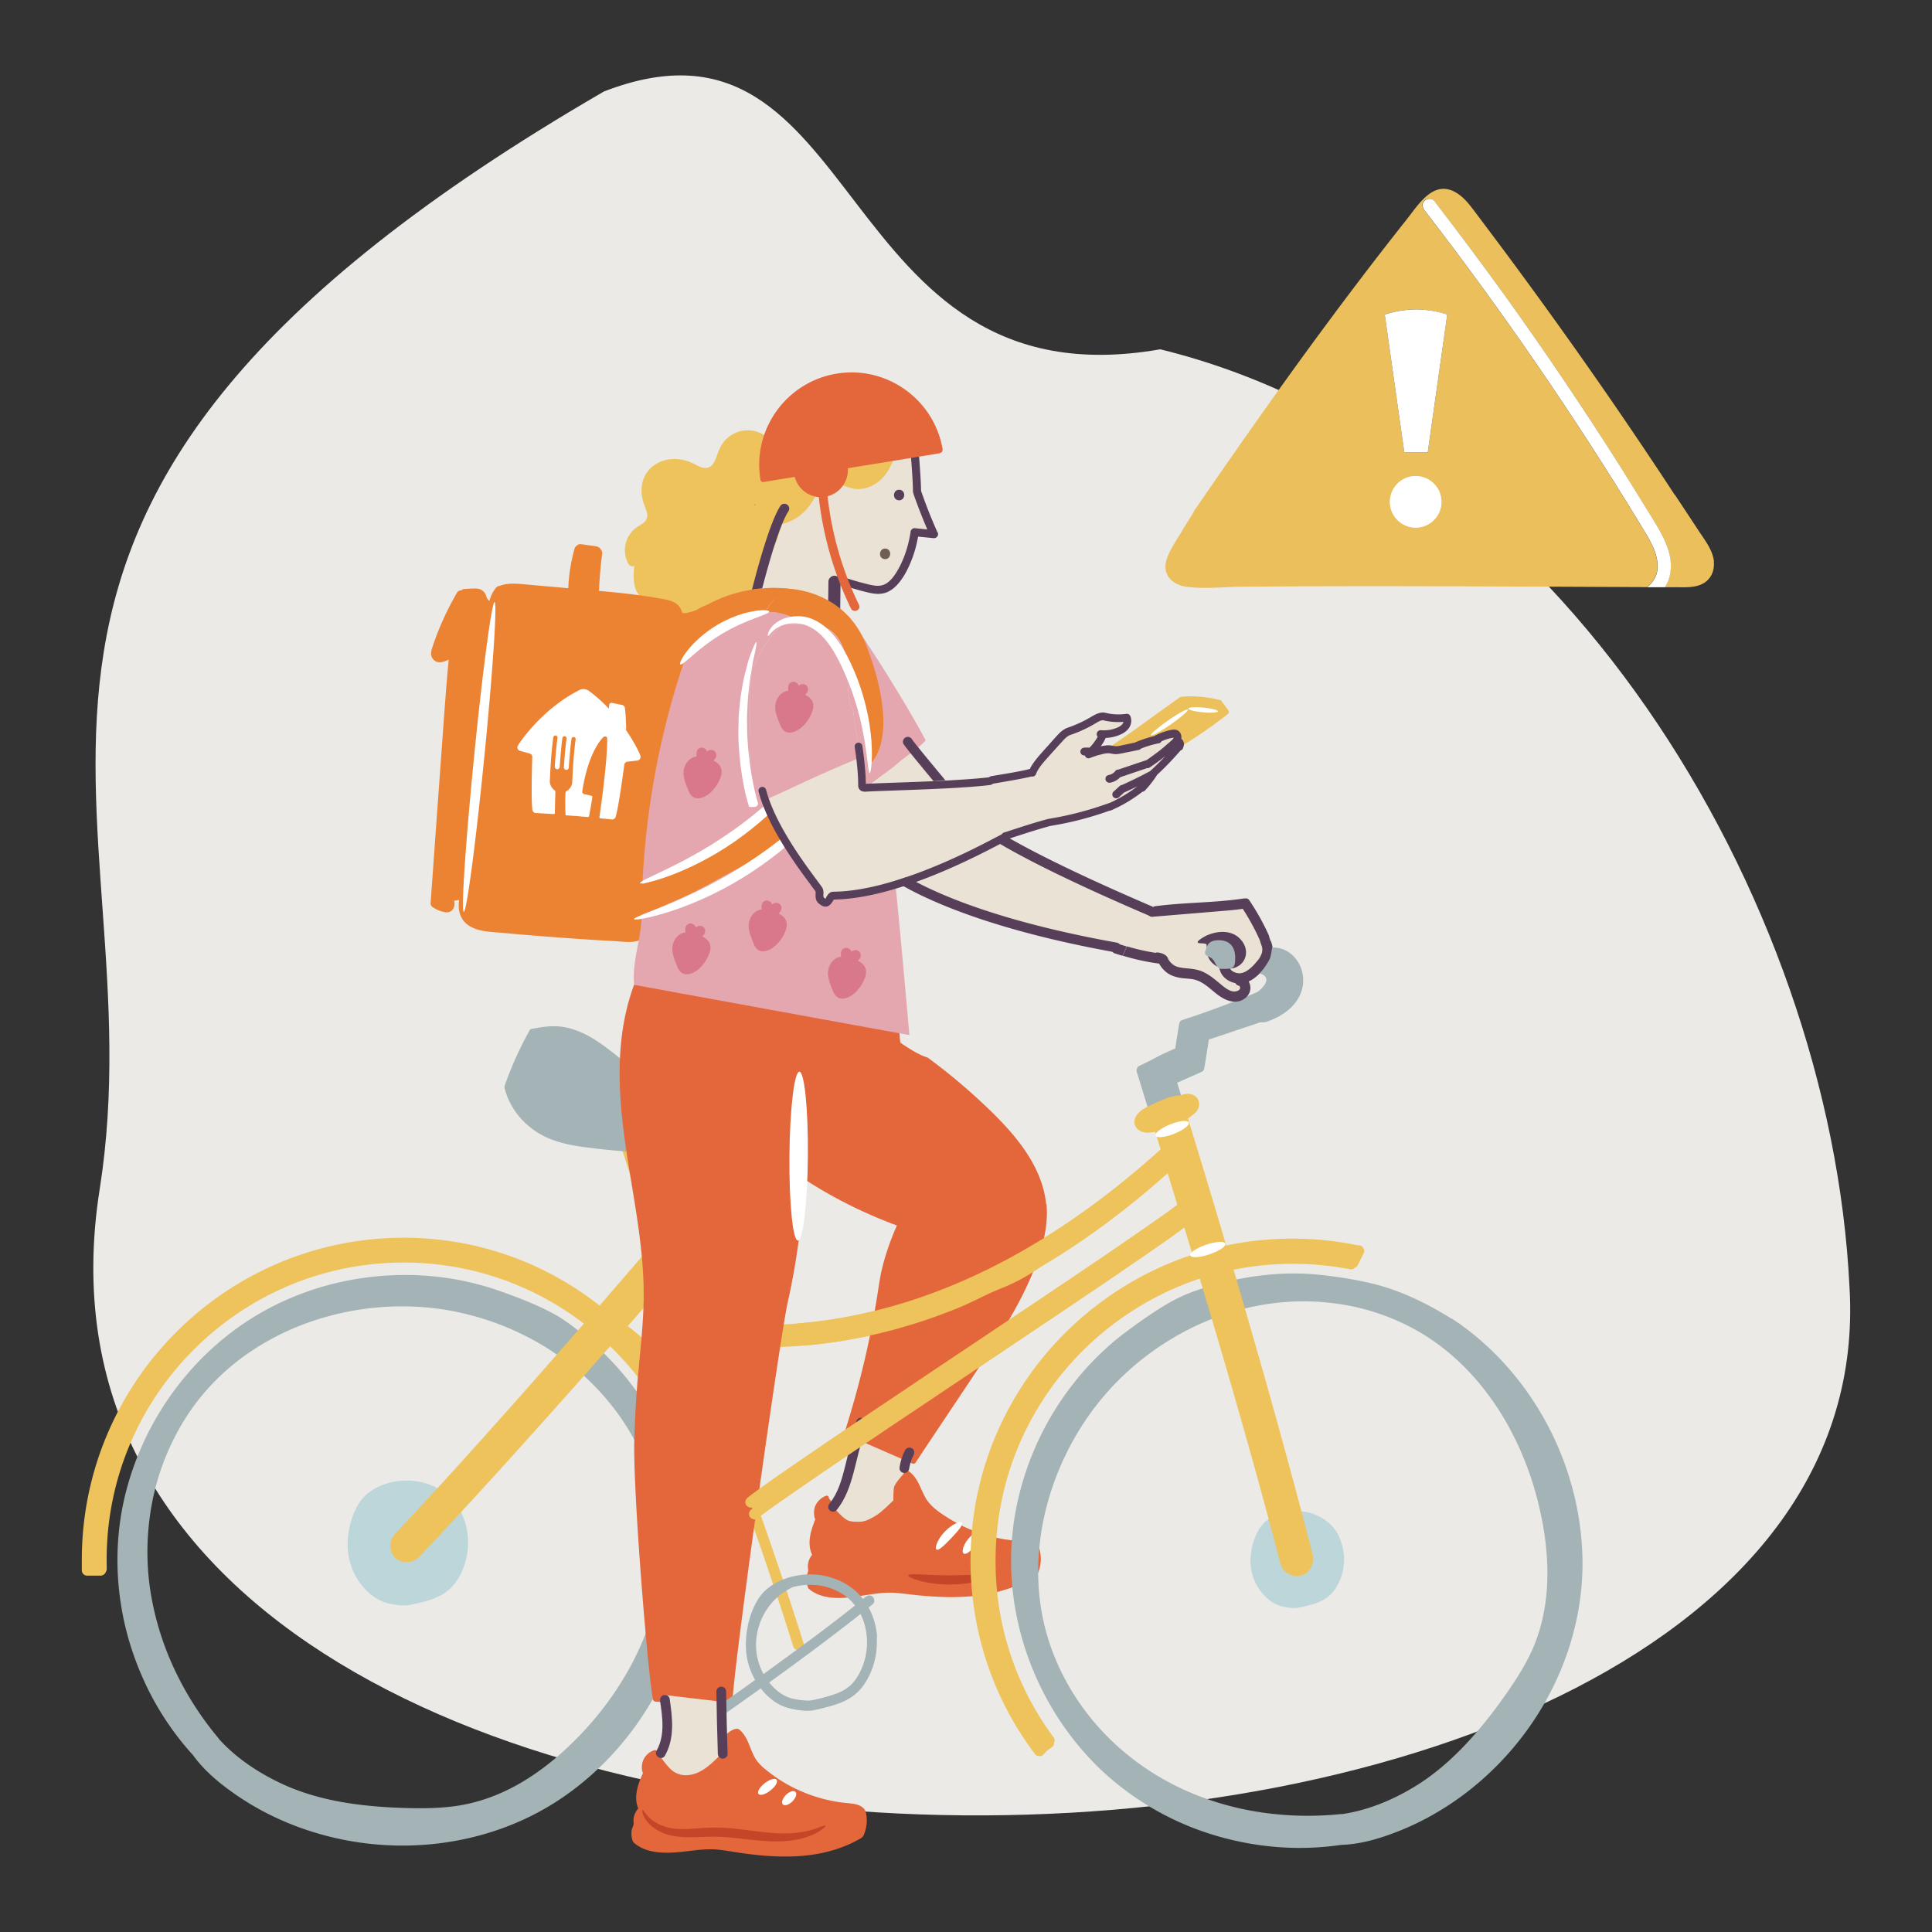 <svg xmlns="http://www.w3.org/2000/svg" viewBox="0 0 200 200"><rect x="0" y="0" width="200" height="200" fill="#333333" stroke="none"/><defs><style>.cls-1{fill:none}.cls-2{fill:#e5a7af}.cls-3{fill:#e9e2d5}.cls-4{fill:#573f59}.cls-5{fill:#eec35c}.cls-6{fill:#ebc05c}.cls-7{fill:#c64528}.cls-8{fill:#fff}.cls-10{fill:#a4b3b5}.cls-11{fill:#d9788a}.cls-12{fill:#bdd6da}.cls-13{fill:#e3673b}.cls-17{fill:#ec8333}</style></defs><path d="M62.52 9.47c-74.83 43.39-45.83 73.32-52.2 113.63-13.54 85.66 185.52 83.73 181.14 10.15-1.96-40.54-30.23-87.01-71.35-97.09C85.86 42.15 89.75-1.07 62.52 9.47z" style="fill:#eceae7" id="BG_Strong"/><g id="Illustrations"><path class="cls-6" d="M177.43 58.15c-.12-1.2-.93-2.21-1.57-3.18-.8-1.22-1.61-2.44-2.42-3.67-.03-.04-.05-.07-.09-.1-5.69-8.69-11.66-17.2-17.86-25.53-.85-1.14-1.7-2.27-2.55-3.4-.65-.86-1.29-1.8-2.24-2.35-2.32-1.34-3.86 1.26-5.09 2.81-3.61 4.55-7.11 9.19-10.53 13.88-3.9 5.36-7.7 10.79-11.45 16.25-.05.07-.07.13-.08.19-.41.64-.81 1.28-1.2 1.93-.53.89-1.16 1.8-1.53 2.77-.6 1.61.41 2.77 2 2.99 1.8.25 3.73.03 5.54 0 2.03-.02 4.06-.03 6.09-.04 8.52-.04 17.04 0 25.56.03 3.49.02 6.98.03 10.48.05.57-.42 1-1.16 1.07-1.78.19-1.7-.91-3.31-1.75-4.69a353.184 353.184 0 0 0-22.36-32.55c-.23-.3-.3-.7 0-.99.24-.24.75-.3.99 0 2.46 3.19 4.88 6.41 7.23 9.68a348.64 348.64 0 0 1 14.88 22.41c.89 1.46 1.95 2.97 2.29 4.67.23 1.15.1 2.3-.5 3.26h1.24c.7 0 1.69.06 2.46-.26.99-.4 1.48-1.35 1.37-2.4zm-30.88-3.53c-1.47 0-2.67-1.2-2.67-2.67s1.2-2.67 2.67-2.67 2.67 1.2 2.67 2.67-1.2 2.67-2.67 2.67zm3.27-22.06-2.02 14.27h-2.43l-2.02-14.27c.83-.3 2.11-.53 3.23-.53s2.4.24 3.23.53z"/><path class="cls-8" d="m143.35 32.56 2.02 14.27h2.43l2.02-14.27c-.83-.3-2.11-.53-3.23-.53s-2.4.24-3.23.53zM146.55 49.28c-1.47 0-2.67 1.2-2.67 2.67s1.2 2.67 2.67 2.67 2.67-1.2 2.67-2.67-1.2-2.67-2.67-2.67zM172.86 57.54c-.35-1.7-1.4-3.21-2.29-4.67-.92-1.51-1.85-3-2.79-4.5-3.85-6.09-7.88-12.06-12.09-17.91-2.36-3.27-4.77-6.49-7.23-9.68-.23-.3-.74-.24-.99 0-.3.29-.23.69 0 .99 8.05 10.42 15.52 21.3 22.36 32.55.84 1.38 1.94 2.99 1.75 4.69-.07.61-.49 1.35-1.07 1.78h1.85c.61-.96.74-2.11.5-3.26z"/><path d="M107.14 160.39c.23.76.19 1.57-.12 2.3-.05.11.05.25.16.28.13.04.23-.05.28-.16.34-.8.37-1.71.12-2.54-.09-.28-.52-.16-.44.12z" style="fill:#e2673b"/><path class="cls-13" d="M107.46 160.11c-.3-.38-.78-.5-1.25-.55-.54-.06-1.09-.06-1.63-.13-1.12-.14-2.23-.4-3.3-.78-1.07-.37-2.1-.87-3.06-1.47s-1.93-1.23-2.46-2.22c-.5-.92-.76-1.99-1.65-2.63-.06-.04-.12-.05-.17-.03-.2-.02-.48.13-.63.23-.28.18-.52.42-.7.7-.37.57-.46 1.27-.38 1.93-.89.96-1.9 2.04-3.29 2.14a2.25 2.25 0 0 1-1.78-.63c-.5-.48-.93-1.04-1.36-1.58V155c-.03-.11-.16-.2-.28-.16-.5.18-.91.56-1.12 1.05-.1.25-.15.53-.13.81.01.17.03.41.13.57-.46 1.17-.89 2.49-.33 3.68a1.932 1.932 0 0 0-.44 1.15c0 .16.03.32.03.48 0 .15-.07.28-.11.42-.04.15-.06.31-.07.47-.01.33.07.64.2.94.03.07.08.1.13.11.01.02.03.04.05.06 1.09.84 2.56.91 3.88.8 1.64-.14 3.23-.6 4.89-.49.83.06 1.65.18 2.47.26s1.71.14 2.57.17c1.62.05 3.25-.04 4.85-.36 1.67-.34 3.3-.94 4.73-1.87.17-.11.11-.33-.02-.41.09-.21.22-.53.25-.63.03-.15.01-1.07-.07-1.56.11-.07.17-.23.07-.36z"/><path class="cls-7" d="M100.53 163.42c0-.13 0-.27.03-.4-.65.03-1.42.06-2.24.06-2.34 0-4.24-.26-4.31 0-.07.24 1.83.95 4.31.95.85 0 1.62-.08 2.28-.2-.02-.14-.05-.27-.06-.41z"/><path class="cls-8" d="M96.95 160.41c.23.14.83-.46 1.53-1.19.69-.73 1.25-1.37 1.11-1.59-.14-.22-1.02.12-1.8.94s-1.06 1.72-.84 1.85zM99.76 160.82c.22.15.71-.2 1.11-.77.4-.57.54-1.16.32-1.31s-.71.2-1.11.77c-.4.57-.54 1.16-.32 1.31z"/><path class="cls-3" d="m79.96 56.38 1.07-2.41s.67-.11 1.35-.83c.68-.73 1.62-2.08 1.79-2.06.17.02 1.64-1.21 1.64-1.21s1.77.53 2.58.48 1.04.1 1.77-.37 1.57-1.27 1.67-1.5c.11-.23.3-.99.3-.99l2.57-.17.21 4.12 1.68 3.75-1.93-.08s-.49 2.26-.86 3.05-1.07 2.28-1.84 2.59c-.77.31-.81.47-1.57.3s-4.21-1.08-3.28-.84c.01 0-.31 1.2-.42 1.37s-1.12 4.9-1.12 4.9l-3.26-.43c-3.59-.53-4.02-1.24-4.02-1.24l1.65-8.42z"/><path class="cls-4" d="M94.43 44.8h.01-.01z"/><path class="cls-5" d="M94.44 44.8c-1.37-.16-2.3 1.02-2.82 2.12-.11.23-.21.47-.32.7l-2.62.42s-2.98.56-3.39.68c-.41.12-3.06.37-3.06.37l-3.24.53c-.35-1.26-.09-3.15.01-3.8.08-.03.15-.08.2-.15.14-.19.12-.52-.1-.65-.78-.46-1.71-.62-2.59-.35-.79.24-1.48.78-1.88 1.51-.18.33-.31.69-.44 1.05-.12.32-.24.65-.47.9-.64.7-1.46.07-2.12-.23-1.56-.72-3.59-.46-4.63 1-.51.72-.65 1.64-.51 2.5.07.46.23.89.4 1.31.13.32.21.64.08.98-.16.42-.56.59-.92.82-.38.24-.71.58-.94.98-.51.88-.53 1.96-.04 2.86.12.22.38.34.62.23.02 0-.02.01 0 0-.54 4.81 2.59 2.93 2.67 4.11.58 8.21 9.67-1.41 9.67-1.41L80.39 56l.55-1.74c.84-.21 1.64-.64 2.27-1.24.45-.43.79-.93 1.1-1.46.27-.46.54-.97 1-1.26 1.17-.75 2.34.36 3.55.33 1.4-.03 2.58-.95 3.22-2.15.33-.61.53-1.3.95-1.86.16-.21.37-.42.57-.55.25-.15.45-.2.71-.17.7.08.81-1 .11-1.09z"/><path class="cls-4" d="M93.02 51.79c.7.07.81-1.02.11-1.09s-.81 1.02-.11 1.09z"/><path d="M91.57 57.88c.7.07.81-1.02.11-1.09s-.81 1.02-.11 1.09z" style="fill:#705e55"/><path class="cls-4" d="M81.47 52.23a.503.503 0 0 0-.27-.08c-.04 0-.07 0-.11.01a.5.5 0 0 0-.31.22c-1.65 2.56-3.8 12.23-3.82 12.32-.03.13 0 .26.07.38.07.11.18.19.32.22.25.05.54-.12.59-.38.02-.1 2.12-9.58 3.68-12 .07-.11.1-.25.07-.38a.5.5 0 0 0-.22-.31zM97.02 55.08l-.02-.05V55c-.61-1.36-1.16-2.77-1.65-4.18v-.04c-.03-1.12-.11-2.22-.2-3.43 0-.09-.06-.18-.15-.25a.421.421 0 0 0-.33-.09c-.24.05-.37.24-.35.5l.02.28c.04.47.07.94.1 1.41.04.58.06 1.09.07 1.62 0 .03 0 .07.01.11 0 .06.02.1.03.14v.02c.4 1.15.86 2.34 1.36 3.52l.08.2-1.25-.13c-.11-.02-.2 0-.27.06-.12.07-.2.19-.21.31v.04c-.25 1.57-.73 2.95-1.43 4.1-.25.41-.65.99-1.19 1.27-.6.32-1.26.15-1.89 0l-.07-.02c-.89-.22-1.8-.49-2.69-.8a.545.545 0 0 0-.31 0l-.04.02-.08-.03s-.08-.03-.11-.03h-.06c-.32 0-.6.25-.63.56l-.09 7.45c-.02.18.03.34.14.47.1.13.25.21.42.23h.07c.32 0 .59-.24.62-.56l.09-7.23.16.05c.4.12 1.73.53 2.1.62l.13.03c.81.21 1.58.4 2.36.11.55-.21 1.08-.66 1.55-1.33.42-.59.78-1.29 1.1-2.14.26-.67.46-1.39.61-2.2l.02-.11 1.61.16c.12.01.23-.03.32-.11a.42.42 0 0 0 .14-.27c0-.1-.02-.19-.07-.27z"/><path class="cls-13" d="M97.59 46.56c-.86-5.2-5.79-8.74-10.99-7.88-5.2.86-8.74 5.79-7.88 10.99.01.07.05.13.1.17.02.01.03.03.06.04.02.01.05.02.07.02H79.02c1.08-.18 2.17-.36 3.25-.53.3 1.14 1.28 1.96 2.42 2.08h.07a35.21 35.21 0 0 0 2.21 8.99c.34.86.71 1.71 1.12 2.55.26.53 1.09.15.83-.38-1.4-2.88-2.39-5.93-2.94-9.08-.13-.72-.23-1.44-.31-2.16 1.3-.33 2.19-1.56 2.09-2.9 3.16-.51 6.31-1.02 9.47-1.54.05 0 .09-.03.12-.05.14-.03.24-.17.21-.31z"/><path class="cls-12" d="M138.69 159.2c-.73-1.67-2.38-2.64-4.16-2.77-.3-.02-.56.27-.56.56 0 .32.26.54.56.56.15.01.29.03.44.06.14.87.36 2.44.4 2.65.07.3.42 1.23.33 1.57s-.79.98-1.39 1.02-1.11-.35-1.42-.91c-.24-.44-.73-2.75-.94-3.73.06-.04.12-.08.19-.12.25-.15.37-.51.2-.77a.567.567 0 0 0-.77-.2c-.31.18-.62.39-.85.67-.24.27-.43.57-.59.89-.37.76-.59 1.58-.66 2.42-.14 1.54.42 3.1 1.53 4.19.58.57 1.28.96 2.09 1.08.39.06.8.13 1.19.08s.77-.15 1.15-.25c.72-.18 1.44-.43 2.03-.89s1.01-1.15 1.3-1.86c.54-1.35.49-2.91-.09-4.24zM47.62 156.38c-.34-.63-1.31-.07-.97.57.02.04.04.09.07.13-.91.89-2.99 2.93-3.31 3.27-.41.44-1.32.97-1.7.77s-1.04-1.18-.56-1.8c.48-.63 3.05-3.28 3.12-3.36.04-.05.32-.5.55-.87.05.03.11.06.16.09.62.37 1.18-.6.57-.97-1.45-.88-3.21-1.13-4.87-.8-.8.16-1.59.48-2.26.93s-1.18 1.05-1.55 1.79c-.49.98-.77 2.05-.86 3.14-.14 1.61.29 3.29 1.26 4.6.65.87 1.44 1.58 2.46 1.97.48.18.99.25 1.49.32.54.07 1.04.03 1.58-.09.96-.22 1.93-.44 2.81-.91.88-.46 1.58-1.24 2.05-2.15 1.05-2.06 1.08-4.6-.03-6.64z"/><path class="cls-10" d="M132.37 105.19c.27-.13.34-.52.2-.77-.16-.28-.49-.33-.77-.2h-.01l-.76-.69s.06-.03.09-.04c.27-.13.34-.52.2-.77-.16-.28-.49-.33-.77-.2-1.77.82-6.02 2.4-7.89 2.98-.04.01-.08.03-.12.05-.22.03-.43.18-.47.4-.14.86-.28 1.73-.41 2.6-.03 0-.07.02-.1.03-1.99.86-1.6.81-3.56 1.73-.02 0-.05.02-.07.03a.43.43 0 0 0-.2.2s0 .01-.01.02c0 .01-.01.02-.01.03-.05.12-.07.25-.03.38.39 1.25.77 2.5 1.16 3.74.09.29.39.47.69.39s.48-.4.39-.69v-.03l1.34-.45c.1.26.39.45.68.36.29-.09.48-.39.39-.69-.15-.5-.31-1.01-.47-1.51.84-.38 1.69-.76 2.54-1.13.08-.03.14-.09.18-.16.04-.05.06-.11.08-.17.17-1.02.33-2.04.49-3.06.06 0 .11 0 .18-.02M71.57 161.61v-.66c0-.06-.01-.12-.03-.17-.09-2.78-.46-5.56-1.35-8.21-.43-1.26-.96-2.49-1.53-3.7-.72-1.52-1.49-3-2.45-4.39a30.49 30.49 0 0 0-4.09-4.77c-.52-.5-1.61 1.56-1.83 1.78-.21.21-.23.59 0 .79 2.13 1.91 3.94 4.15 5.32 6.66 1.38 2.51 2.23 4.99 2.67 7.68.44 2.69.37 5.32-.13 7.92-.5 2.6-1.41 5.14-2.64 7.5-1.25 2.4-2.81 4.64-4.62 6.66-1.81 2.02-3.86 3.88-6.15 5.35-2.36 1.52-4.99 2.58-7.78 2.94-1.57.2-3.16.22-4.73.18-1.58-.04-3.13-.13-4.68-.31-2.9-.33-5.82-1-8.47-2.25-2.37-1.12-4.63-2.62-6.4-4.57-.02-.04-.05-.08-.08-.12-1.75-2.09-3.24-4.4-4.42-6.86a30.164 30.164 0 0 1-2.5-7.7c-.48-2.66-.54-5.32-.22-7.98.32-2.65 1.03-5.18 2.12-7.57 1.09-2.39 2.52-4.57 4.31-6.46 1.63-1.73 3.48-3.17 5.53-4.36 2.08-1.21 4.28-2.11 6.6-2.74 2.34-.63 4.68-.97 7.1-1.01 2.42-.04 4.82.21 7.18.8 2.77.68 5.43 1.77 7.87 3.23.6.36 1.18.74 1.75 1.14.25.17.62.04.77-.2.14-.24.07-.51-.11-.69l.72-.8c.23.17.54.21.77-.02.19-.19.24-.6 0-.79-.67-.53-1.34-1.05-2.06-1.5-.64-.4-1.31-.74-1.99-1.06-1.4-.65-2.85-1.2-4.3-1.71a29.229 29.229 0 0 0-8.88-1.64c-3.02-.09-6.06.27-8.97 1.06-2.9.79-5.69 2.02-8.21 3.66-2.36 1.54-4.5 3.43-6.32 5.58a30.378 30.378 0 0 0-4.51 7.08c-1.17 2.57-2 5.29-2.39 8.08-.41 2.91-.37 5.85.1 8.75.46 2.88 1.36 5.69 2.62 8.32a29.61 29.61 0 0 0 4.82 7.16c1.2 1.67 2.85 3.01 4.54 4.17 1.99 1.36 4.15 2.46 6.41 3.29a31.21 31.21 0 0 0 14.11 1.72c4.74-.52 9.32-2.13 13.25-4.83 3.84-2.64 7.04-6.18 9.33-10.23 2.28-4.03 3.67-8.57 3.92-13.2 0-.18.01-.37.02-.55.01-.05.02-.09.02-.15v-.33zM150.92 136.93c-.18-.13-.36-.25-.54-.37-.05-.03-.1-.06-.15-.07-2.36-1.47-4.87-2.72-7.57-3.46-1.29-.35-2.6-.59-3.92-.79-1.66-.25-3.32-.43-5.01-.41-2.1.02-4.19.28-6.23.73-.7.16.4 2.21.46 2.52.06.28.36.52.66.44 2.77-.71 5.63-.96 8.48-.71 2.85.25 5.39.93 7.87 2.06 2.48 1.13 4.62 2.66 6.5 4.52 1.88 1.86 3.48 4.03 4.75 6.37a32.44 32.44 0 0 1 2.95 7.55c.67 2.63 1.07 5.36 1.01 8.09-.06 2.81-.63 5.58-1.9 8.1-.71 1.41-1.58 2.74-2.49 4.03-.91 1.29-1.85 2.52-2.87 3.71-1.9 2.22-4.07 4.27-6.59 5.78-2.25 1.35-4.75 2.38-7.36 2.77h-.15c-2.71.28-5.46.23-8.16-.16s-5.31-1.13-7.79-2.22a27.035 27.035 0 0 1-6.75-4.26 25.493 25.493 0 0 1-5.1-5.98c-1.37-2.23-2.38-4.64-2.96-7.18-.53-2.31-.69-4.66-.53-7.02.16-2.4.64-4.73 1.41-7.01.78-2.29 1.81-4.43 3.12-6.46 1.31-2.03 2.87-3.88 4.67-5.52a28.672 28.672 0 0 1 8.99-5.55c.28-.11.38-.49.26-.75-.12-.25-.38-.34-.63-.29l-.26-1.04c.27-.1.47-.34.41-.65-.05-.27-.37-.53-.66-.44-.81.26-1.62.53-2.39.88-.69.31-1.35.67-1.99 1.06-1.32.8-2.58 1.7-3.82 2.62-2.43 1.8-4.55 4-6.31 6.45a30.432 30.432 0 0 0-4.12 8.04c-.96 2.85-1.5 5.85-1.54 8.86-.04 2.82.34 5.64 1.11 8.36a30.7 30.7 0 0 0 3.37 7.7c1.48 2.4 3.28 4.61 5.38 6.49 2.19 1.96 4.65 3.57 7.32 4.8 2.65 1.22 5.48 2.04 8.37 2.46 2.86.42 5.78.42 8.63 0 2.06-.06 4.09-.69 5.99-1.44 2.24-.89 4.36-2.08 6.31-3.49 3.86-2.8 7.08-6.52 9.29-10.75 2.21-4.23 3.42-8.92 3.38-13.7-.05-4.66-1.21-9.29-3.29-13.45-2.08-4.14-5.07-7.83-8.77-10.62-.15-.11-.3-.22-.44-.32-.03-.03-.07-.07-.11-.1-.09-.06-.18-.12-.28-.18z"/><path class="cls-5" d="m69.38 131.34.58-.66-.8-2.3-.23.24a.555.555 0 0 0-.15-.33c-.2-.2-.59-.23-.79 0-3.55 4.13-7.12 8.26-10.72 12.36-3.54 4.04-7.11 8.05-10.72 12.02-1.91 2.1-3.84 4.18-5.78 6.25-.06.07-.11.14-.13.21 0 0-.01.02-.02.02-.32.58-.29 1.36.11 1.9.21.29.48.49.83.6.3.09.62.08.93.02.34-.07.67-.25.91-.5 3.41-3.62 6.78-7.28 10.11-10.98a1142.445 1142.445 0 0 0 15.93-18.03c.2-.23.22-.57 0-.79-.02-.02-.04-.03-.06-.05z"/><path class="cls-6" d="M40.61 159.16v-.01.01z"/><path class="cls-5" d="m120.84 120.13-.03-.23s.02-.02.03-.02c.32-.29.16-.69-.13-.86v-.08l-.05.05a.546.546 0 0 0-.61.1c-2.52 2.26-5.15 4.4-7.91 6.37a74.307 74.307 0 0 1-8.68 5.34c-3.07 1.59-6.27 2.94-9.57 3.98-3.45 1.08-7.02 1.83-10.62 2.17-3.66.34-7.38.28-11.01-.29-.25-.04-.5-.08-.74-.12-.89-2.52-1.78-5.05-2.65-7.58-1.13-3.29-2.24-6.6-3.28-9.92l-.36-1.15c-.21-.69-1.29-.39-1.08.3 1.02 3.29 2.1 6.55 3.21 9.81.97 2.86 1.97 5.71 2.98 8.55-.08.07-.14.15-.16.26-.07.27.09.63.39.69.04 0 .08.01.12.02l.09.24c-.06.06-.11.14-.14.24-.07.27.09.63.39.69.03 0 .05 0 .08.01 1.24 3.5 2.5 6.99 3.75 10.49 1.24 3.47 2.47 6.95 3.68 10.43 1.11 3.22 2.2 6.44 3.22 9.69.12.37.23.74.35 1.11.21.68 1.3.39 1.08-.3-1-3.2-2.06-6.38-3.15-9.56a980.71 980.71 0 0 0-3.64-10.37c-1.27-3.57-2.55-7.13-3.82-10.7-.07-.19-.14-.39-.21-.58 3.19.51 6.44.66 9.66.47 3.68-.21 7.36-.85 10.92-1.83 3.47-.96 6.84-2.28 10.08-3.86 3.13-1.53 6.14-3.31 9.01-5.28 2.9-1.99 5.66-4.16 8.3-6.48.32-.29.65-.57.97-.86.43-.39 0-.97-.46-.94z"/><path class="cls-3" d="M86.24 155.99s.63-.73.97-1.62.74-2.33.96-3.21l.6-2.41 5.11 2.2-.27 1.02-.06.59s-.92 1-1 1.39-.07 1.37-.07 1.37-1.17 1.17-1.68 1.49c-.51.32-1.19.73-1.8.72s-1.07.06-1.6-.37-1.16-1.17-1.16-1.17z"/><path class="cls-5" d="M75.07 161.84c0-6.61-1.89-12.94-5.42-18.38-.69-1.43-1.39-2.73-2.02-3.63-.91-1.32-2.73-2.72-4.74-4.01-5.94-4.98-13.32-7.69-21.09-7.69-18.38 0-33.33 14.95-33.33 33.33V162.63c.05.27.26.48.55.48h1.4c.25 0 .49-.19.55-.43a.44.44 0 0 0 .08-.28c0-.34-.01-.65-.01-.95 0-16.96 13.8-30.75 30.75-30.75s30.75 13.8 30.75 30.75v.34c0 .25.19.45.43.47.1.09.22.14.36.14h1.14c.14 0 .29-.06.4-.16.03-.03.06-.07.08-.11.06-.08.1-.18.1-.28z"/><path class="cls-17" d="M78.35 122.21c.27-.96.56-1.91.87-2.86.06-.17-.07-.37-.24-.41a.334.334 0 0 0-.41.24c-.31.95-.6 1.9-.87 2.86-.12.42.53.6.65.18z"/><path class="cls-10" d="M73.18 115.74c.04-1.42-1.35-2.17-2.5-2.58-1.34-.48-2.64-1-3.87-1.72-2.42-1.43-4.33-3.67-6.98-4.71-.71-.28-1.46-.46-2.22-.49-.87-.04-1.73.11-2.58.27-.16.03-.24.14-.25.26-.02.02-.04.05-.06.08-.98 1.78-1.81 3.63-2.48 5.55-.03.09-.02.17 0 .24v.03c.63 2.48 2.56 4.44 4.93 5.32 1.42.53 2.94.72 4.44.9 1.59.19 3.19.32 4.79.41 1.8.1 3.61.16 5.41.22.41.01.44-.56.11-.68.21-.63.67-2.01.9-2.75.17 0 .35-.11.35-.34z"/><path class="cls-13" d="M108.29 124.61c-.31-2.97-1.99-5.56-3.94-7.74-1.06-1.19-2.21-2.29-3.39-3.36a60.292 60.292 0 0 0-4.89-4c-.19-.14-.59-.03-2.82-1.54-.34-.23-.14-11.57-1.18-11.97-5.11-1.94-22.15 1.96-23.27 1.32.11-.24-.2-.53-.39-.3-2.46 3.04-3.67 6.82-4.09 10.67-.46 4.27.05 8.53.72 12.75.75 4.71 1.68 9.44 1.59 14.23-.05 2.43-.32 4.84-.54 7.26-.23 2.43-.37 4.86-.43 7.3-.11 4.86 1.1 20.12 1.69 24.95.07.58.15 1.16.23 1.73.01.07.05.12.09.15.04.05.1.08.18.09l7.53.61c.14.01.21-.07.24-.18.1-.02.19-.1.19-.23.08-3.54 4.95-38.04 5.73-41.51.8-3.59 1.34-7.22 1.58-10.89.04-.64.07-1.28.1-1.92 2.38 1.57 4.92 2.9 7.54 4.01.69.29 1.38.56 2.09.82-.4.89-.75 1.8-1.05 2.73-.21.65-.4 1.32-.55 1.99-.15.67-.25 1.33-.35 2-.48 3.13-1.12 6.23-1.91 9.3-.45 1.73-.94 3.45-1.48 5.16v.03c-.15.1-.2.33 0 .41l6.93 3.02s.08.02.12.02c.08 0 .17-.03.22-.11 1.91-2.9 3.85-5.77 5.77-8.66 1.83-2.76 3.69-5.53 5.2-8.48.75-1.48 1.42-3.01 1.92-4.6.5-1.59.83-3.33.66-5.03z"/><path class="cls-4" d="M88.64 147.14c-.39 1.59-.78 3.17-1.18 4.76-.33 1.3-.71 2.67-1.58 3.73-.17.21-.21.51 0 .71.18.18.54.21.71 0 .96-1.17 1.43-2.6 1.81-4.04.42-1.63.81-3.26 1.22-4.9.16-.63-.82-.9-.97-.27zM93.71 150.1c-.28.54-.49 1.13-.58 1.74-.02.14-.02.26.05.39.06.1.18.21.3.23.13.03.27.02.39-.05.1-.07.21-.17.23-.3.07-.42.18-.83.34-1.22l-.05.12c.06-.14.12-.27.19-.4.12-.23.07-.56-.18-.69-.23-.12-.56-.07-.69.18z"/><path class="cls-10" d="M90.8 169.52a7.48 7.48 0 0 0-.88-3.11c.14-.12.29-.23.43-.35.22-.18.19-.56 0-.75-.22-.22-.53-.18-.75 0l-.27.21c-.1-.13-.2-.26-.32-.38-1.09-1.2-2.62-1.89-4.21-2.1-1.56-.2-3.21.1-4.58.88-.68.39-1.25.88-1.68 1.54-.5.77-.85 1.66-1.06 2.55-.12.5-.2 1.01-.24 1.52v.11c-.07.81-.01 1.63.19 2.44.16.63.41 1.25.74 1.83-1.53 1.1-3.07 2.18-4.62 3.25-1.3.89-2.6 1.78-3.93 2.63-.24.15-.34.47-.19.72.14.24.48.34.72.19 2.63-1.67 5.18-3.48 7.71-5.28.3-.21.59-.42.89-.64.45.58.98 1.08 1.58 1.47.77.49 1.62.69 2.51.8.45.06.9.08 1.34 0 .41-.07.81-.18 1.21-.28.82-.2 1.64-.45 2.38-.86.76-.42 1.37-1.02 1.83-1.76.86-1.37 1.26-3.03 1.16-4.64zm-12.03 3.21c-1.19-2.72-.2-6.06 2.21-7.79.3-.22.62-.41.95-.57.03-.01.05-.03.08-.05.58-.17 1.18-.25 1.76-.26 1.3-.02 2.69.36 3.79 1.19.37.28.68.6.95.95-2.03 1.63-4.08 3.15-6.23 4.73l-3.24 2.37c-.1-.18-.19-.37-.28-.56zm10.44-.03c-.26.61-.65 1.28-1.17 1.76s-1.16.77-1.81.98c-.73.24-1.5.44-2.25.58-.28.05-.74.01-1.09-.03-.33-.04-.7-.1-1.04-.2-.89-.28-1.64-.88-2.22-1.62 2.33-1.68 4.65-3.39 6.94-5.14.84-.64 1.68-1.29 2.51-1.95.24.48.42 1 .53 1.54.28 1.33.15 2.79-.4 4.08z"/><path class="cls-5" d="M141.18 129.31a.574.574 0 0 0-.26-.33.59.59 0 0 0-.37-.07 33.487 33.487 0 0 0-13.61.02l-1.14-3.84c-.9-3.01-1.8-5.97-2.71-8.95-.04-.12-.07-.23-.11-.35.16-.11.32-.23.47-.36.46-.31.8-.8.65-1.39-.19-.77-1.06-.95-1.72-.71l-.15.06c-.95.02-1.9.45-2.74.84-.16.08-.35.16-.53.26-.42.18-.82.41-1.13.75-.29.32-.48.73-.36 1.16.11.4.47.69.86.8.41.11.85.03 1.26-.03.19.61.38 1.23.56 1.84a.55.55 0 0 0-.09.07c-3.99 3.59-8.27 6.86-12.87 9.62-4.68 2.81-9.7 5.09-14.97 6.56-3.13.87-6.35 1.47-9.59 1.73-.3.02-.56.24-.56.56 0 .28.26.58.56.56.69-.06 1.39-.13 2.08-.21l-.08.13c-.42.05-.85.09-1.28.13-.3.03-.56.24-.56.56 0 .28.26.59.56.56 5.51-.48 10.91-1.85 16.02-3.96 1.47-.61 2.86-1.4 4.34-1.98 5.46-2.16 7.78-6.02 9.97-7.63 2.19-1.61 4.34-3.35 6.4-5.16.14-.12.27-.24.41-.36.46 1.51.93 3.01 1.38 4.52-.77.59-1.57 1.15-2.37 1.71-1.23.86-2.46 1.71-3.7 2.56-1.53 1.05-3.07 2.09-4.61 3.13-1.75 1.18-3.49 2.35-5.24 3.52-1.86 1.24-3.71 2.49-5.57 3.73s-3.76 2.51-5.63 3.77-3.57 2.39-5.35 3.59c-1.6 1.08-3.2 2.15-4.79 3.24-1.32.9-2.63 1.8-3.93 2.7-.94.65-1.87 1.31-2.78 1.99-.16.12-.32.24-.47.36-.24.18-.37.48-.2.77.11.19.39.33.62.27l.04.12s-.06.04-.08.06c-.24.18-.37.48-.2.77.14.24.52.39.77.2.8-.61 1.63-1.2 2.46-1.78 1.23-.86 2.46-1.71 3.7-2.56 1.53-1.05 3.07-2.09 4.61-3.13 1.75-1.18 3.49-2.35 5.24-3.52 1.86-1.24 3.71-2.49 5.57-3.73 1.88-1.25 3.76-2.51 5.63-3.77 1.88-1.26 3.57-2.39 5.35-3.59 1.6-1.08 3.2-2.15 4.79-3.24 1.32-.9 2.63-1.8 3.93-2.7.94-.65 1.87-1.31 2.78-1.99.05-.04.1-.08.16-.12.28.93.57 1.87.85 2.81-6.48 2.12-12.28 6.29-16.38 11.78-4.31 5.79-6.6 12.67-6.6 19.91s2.31 14.27 6.69 20.03c.08.11.2.17.32.18a.55.55 0 0 0 .53-.14c.16-.2.34-.37.53-.53.1-.07.2-.14.3-.2.12-.07.22-.2.26-.33.02-.06.02-.13.02-.2.09-.16.08-.35-.03-.5-3.95-5.32-6.03-11.65-6.03-18.3s2.1-13.01 6.07-18.34c3.77-5.06 9.11-8.91 15.07-10.88a1053.426 1053.426 0 0 1 3.26 11.05c.88 3.06 1.72 6 2.55 9a596.3 596.3 0 0 1 2.3 8.55l.27 1.04c.02.09.06.17.12.23v.02c.43.77 1.44 1.12 2.25.76.34-.15.62-.47.78-.8.18-.39.26-.81.16-1.23v-.04c-.75-2.92-1.52-5.84-2.31-8.75-.81-2.98-1.63-5.96-2.47-8.94-.86-3.03-1.73-6.06-2.61-9.09-.27-.91-.53-1.81-.8-2.72 3.95-.8 8.13-.81 12.08-.04.17.03.33-.03.44-.15.13-.04.26-.13.32-.25l.61-1.23c.07-.14.1-.28.06-.43z"/><path class="cls-8" d="M123.06 116.2c-.11-.27-.96-.19-1.91.19s-1.63.9-1.52 1.17.96.19 1.91-.19c.95-.37 1.63-.9 1.52-1.17zM126.85 128.74c-.09-.28-.98-.23-1.98.11s-1.74.83-1.65 1.11.98.23 1.98-.11 1.74-.83 1.65-1.11z"/><path class="cls-3" d="M68.13 181.54c.27-.06.65-.61.78-1.36.13-.76.2-1.37.17-1.91-.03-.55-.37-2.81-.37-2.81l5.98.7.12 4.9.12.96-.61 1.23s-1.3.36-2.02.58-1.15.32-1.8.12-1.43-.69-1.66-1.16c-.24-.47-.7-1.24-.7-1.24z"/><path class="cls-13" d="M89.53 187.35c-.3-.41-.77-.56-1.25-.63-.48-.07-1.01-.1-1.52-.18-1.03-.16-2.05-.43-3.03-.79-.98-.37-1.92-.82-2.8-1.37-.46-.28-.89-.59-1.32-.92-.47-.36-.95-.75-1.29-1.24-.71-1.01-.8-2.39-1.81-3.19a.226.226 0 0 0-.15-.05c-.23-.07-.6.14-.76.24-.31.19-.56.45-.74.76-.33.53-.43 1.17-.38 1.78-.95.94-2.03 1.99-3.46 2.01a2.25 2.25 0 0 1-1.64-.67c-.5-.5-.91-1.11-1.33-1.68 0-.14-.12-.3-.3-.25-.54.17-1 .59-1.19 1.12-.09.25-.13.51-.11.77 0 .15.03.34.11.48-.52 1.16-.99 2.45-.49 3.67-.19.22-.33.47-.42.75-.04.15-.07.3-.07.45s.02.3 0 .45-.09.29-.14.43-.07.29-.07.44c-.02.31.03.61.15.9.02.06.06.09.1.11.01.03.03.05.06.07 1.07.9 2.55 1.03 3.89.97 1.61-.07 3.2-.47 4.82-.3.82.09 1.62.24 2.44.36.81.11 1.62.21 2.43.27 1.61.12 3.23.12 4.83-.11 1.78-.26 3.51-.81 5.07-1.73.05-.03.07-.06.09-.1.05-.02.09-.05.12-.11.38-.81.46-1.73.23-2.58-.01-.05-.05-.09-.1-.12z"/><path class="cls-4" d="M68.33 176.07c.25 1.69.53 3.58-.36 5.15-.32.56.54 1.09.86.53 1.04-1.82.78-3.93.49-5.91-.04-.27-.36-.43-.61-.37-.28.07-.41.34-.37.61zM74.16 175.09c.03 2.15.08 4.3.15 6.45 0 .27.2.51.49.52.26 0 .53-.21.52-.49-.07-2.15-.12-4.3-.15-6.45 0-.27-.2-.51-.49-.52-.26 0-.53.21-.52.49z"/><path class="cls-7" d="M85.44 188.99c-.08-.13-1.04.5-2.79.72-.87.11-1.93.12-3.1 0-1.18-.1-2.48-.32-3.89-.45-.7-.06-1.4-.09-2.08-.07-.67.02-1.3.08-1.89.12-1.18.08-2.2.03-3-.27-.81-.28-1.35-.72-1.67-1.08-.31-.36-.43-.62-.5-.6-.05.01-.06.33.2.81.26.48.83 1.09 1.72 1.49.89.43 2.07.56 3.29.53l1.88-.06c.63 0 1.29.02 1.97.09 1.36.12 2.68.32 3.91.38 1.23.07 2.36-.01 3.28-.22.92-.21 1.63-.54 2.07-.82.44-.29.64-.51.6-.56z"/><path class="cls-8" d="M80.39 184.24c-.16-.21-.71-.05-1.23.36-.52.4-.81.9-.64 1.11s.71.05 1.23-.36c.52-.4.81-.9.64-1.11zM82.35 185.5c-.19-.19-.63-.05-.99.31s-.5.8-.32.98c.18.19.63.05.99-.31s.5-.8.32-.98zM82.75 110.94c-.53 0-.99 3.91-1.03 8.73-.04 4.83.35 8.75.88 8.75s.99-3.91 1.03-8.73c.04-4.83-.35-8.75-.88-8.75z"/><path class="cls-17" d="M74.14 95.53a.846.846 0 0 1-.13-.22c-.06 0-.14.01-.19.02 0-.63-.98-.71-1.05-.05-.02.19-.03.39-.03.59.52-.03 1.04-.07 1.56-.1-.05-.08-.11-.15-.16-.23zM80.67 95.22c3.12-.35 6.23-.84 9.28-1.57.03-.02.07-.05.1-.06a.844.844 0 0 1-.3-.48v-.09c-1.86.43-3.75.86-4.74 1.09-1.6.37-6.3.81-9.23 1.06.09.15.16.31.23.48 1.56-.12 3.11-.25 4.67-.42zM75.36 94.53c-.58-.72-1.63.04-1.34.78.44-.03 1.04-.08 1.76-.15-.12-.22-.26-.44-.42-.64z"/><path class="cls-17" d="m74.31 95.76 1.7-.12c-.07-.16-.14-.32-.23-.48-.72.06-1.32.11-1.76.15.03.07.07.15.13.22s.11.15.16.23z"/><path class="cls-3" d="m115.91 98.31-10.31-2.45s-10.82-3.09-13.48-5.58c-1.95-1.82-4.75-9.58-4.75-9.58l6.41-4.31 8.16 9.75 16.38 7.42 1.06.84s5.35-.67 5.77-.61 3.73-.27 3.73-.27 1.71 2.52 1.9 3.21.48 1.71.1 2.41-1.08 1.49-1.38 1.68-1.32.46-1.32.46 1.11.91.62 1.35c-.49.44-.96.81-1.64.42-.68-.39-1.82-1.75-2.72-1.88s-3.11-.69-3.33-.87-.88-1.04-.97-1.05-4.23-.94-4.23-.94z" id="Layer_12"/><path class="cls-1" d="M65.88 84.32c-.3 2.22-.47 4.45-.65 6.68-.03.35-.06.71-.1 1.06.46-.16.91-.34 1.36-.51.21-4.54.78-9.06 1.71-13.5a84.18 84.18 0 0 1 2.79-10.12c-1.48 1.63-2.72 3.5-3.86 5.35l-1.25 11.04zM44.37 93.26s-.06.04 0 0zM119.63 98.65c-.01-.12-.01-.24-.01-.36.01-.29.31-.5.57-.47h.03c.08.01.16.04.23.09.64.54 1.53.3 2.23 0 .91-.38 1.74-.98 2.66-1.26.92-.29 2.01-.3 2.79.35.72.59 1.08 1.59.57 2.44-.3.5-.86.81-1.42.81 0 .01.01.03.02.04 0 0 .03.04.05.06.02.03.05.05.07.08.02.01.03.03.05.04.03.02.06.05.09.07.01 0 .05.03.07.04.03.02.07.03.1.05.04.02.09.04.14.05.01 0 .07.02.09.03.07.02.15.03.23.03H128.36c.39-.05.72-.26 1.03-.52.34-.29.6-.61.89-.97v-.01l.15-.24v-.01c.02-.03.03-.06.04-.09.05-.11.09-.23.13-.34v-.06c0-.05.01-.11.02-.16v-.05c-.01-.06 0-.07 0-.07v-.04a1.31 1.31 0 0 0-.06-.27c0-.02-.01-.04-.02-.06v.03c.01.04.03.12 0-.01a.487.487 0 0 0-.04-.11c-.06-.16-.11-.33-.16-.49-.5-1.11-1.09-2.19-1.74-3.19-.53.07-1.07.13-1.6.18-2.56.23-5.15.25-7.69.64a.481.481 0 0 1-.53-.27c-.14-.12-2.16 3.36-2.16 3.36.98.29 1.98.52 2.99.67zM130.66 98.28v-.05.06-.02zM77.99 52.17s.04.02.07.03c-.02-.01-.04-.03-.06-.04v.02zM130.66 98.32v-.03.02z"/><path class="cls-1" d="M128.35 102.19s-.02-.05-.03-.08c.04.08-.09-.11-.02-.04 0 0 0-.01-.02-.02h-.05.04a.557.557 0 0 1-.41-.28c-.83-.15-1.57-.77-1.65-1.63a1.987 1.987 0 0 1-1.32-1.81c0-.13.02-.26.05-.39-.27.13-.53.28-.78.42-.93.51-2.16 1.08-3.26.9.16.3.41.57.71.73.32.17.72.22 1.09.25.45.04.9.08 1.34.2.77.21 1.41.72 2.01 1.21.49.4 1.18 1.07 1.82.99.13-.02.25-.06.32-.11s.08-.06.12-.11c0 0 .02-.03.03-.04 0-.02.01-.04.01-.04v-.14z"/><path class="cls-17" d="m42.19 93.87.01.01-.01-.01zM89.41 56.03h.06-.06z"/><path class="cls-4" d="M130.58 97.89v-.01c.03.13.02.05 0 .01z"/><path class="cls-4" d="m131.53 97.42-.09-.27c-.02-.05-.03-.1-.05-.15 0-.01 0-.03-.01-.04v-.02c0-.04-.02-.07-.03-.11-.57-1.28-1.26-2.5-2.04-3.66a.411.411 0 0 0-.27-.17h-.22c-2.54.39-5.13.41-7.69.64-.55.05-1.09.11-1.64.18-.02-.02-.66.81-.66.81.09.18.27.31.53.27l7.69-.64c.54-.05 1.07-.1 1.6-.18.65 1 1.24 2.08 1.74 3.19.05.16.11.33.16.49.01.04.03.07.04.11v-.02c0 .02.01.04.02.06l.06.27v.14-.02.05c0 .05 0 .11-.02.16v.06c-.04.12-.07.23-.13.34-.01.03-.03.06-.04.09v.01l-.15.24v.01c-.29.36-.55.68-.89.97-.31.26-.64.47-1.03.52H128.24c-.08 0-.15-.02-.23-.03-.02 0-.07-.02-.09-.03-.05-.02-.09-.03-.14-.05-.04-.02-.07-.03-.1-.05-.01 0-.05-.03-.07-.04-.03-.02-.06-.05-.09-.07-.02-.01-.03-.02-.05-.04a.572.572 0 0 1-.07-.08c-.02-.02-.04-.06-.05-.06 0-.01-.01-.03-.02-.04a1.7 1.7 0 0 0 1.42-.81c.51-.85.15-1.85-.57-2.44-.78-.65-1.87-.64-2.79-.35-.16.05-.32.12-.48.18 0 0-.96.49-.93.7s1.02 0 .93.33c-.01.04-.03.09-.05.13.04-.02.07-.04.1-.06-.03.13-.05.25-.05.39 0 .8.56 1.56 1.32 1.81.08.85.82 1.47 1.65 1.63.08.15.23.25.41.28s-.01 0-.02 0h.03l.02.02c-.07-.07.06.12.02.04.01.02.02.05.03.08v.14s0 .02-.01.04c0 .01-.02.04-.03.04-.03.05-.05.06-.12.11-.07.05-.19.09-.32.11-.64.09-1.33-.59-1.82-.99-.6-.49-1.25-1-2.01-1.21-.44-.12-.89-.16-1.34-.2-.37-.04-.78-.09-1.09-.25-.3-.16-.55-.42-.71-.73-.17-.6-1.27-.73-1.26-.61-1.01-.15-2.01-.38-2.99-.67l-.45.96c1.23.37 2.49.66 3.77.82.19.35.45.66.77.91.41.32.91.48 1.42.57.5.08 1.02.06 1.51.19.89.23 1.57.94 2.28 1.49.77.6 1.82 1.1 2.76.54.48-.29.78-.8.7-1.36-.03-.18-.09-.35-.17-.49.78-.35 1.4-1.06 1.93-1.72.02-.03.04-.06.06-.1.33-.51.54-1.07.48-1.69-.02-.23-.09-.45-.16-.66zM115.77 97.71c-.27-.09-.58.03-.68.3-.1.26.03.59.3.68.27.09.54.17.8.25l.45-.96-.87-.27zM130.66 98.3v-.06.07z"/><path class="cls-17" d="M69.08 91.55c-.45.17-.91.35-1.36.51.04-.35.07-.71.1-1.06.18-2.23.35-4.46.65-6.68l1.25-11.04c1.14-1.85 2.39-3.72 3.86-5.35.36-1.06 1.12-4.01.66-5.12-.28-.67-1.67.04-1.95.23-.32.21-1.61.6-1.68.34-.08-.28-.22-.53-.43-.74-.48-.47-1.15-.55-1.78-.67-2.11-.39-4.25-.61-6.39-.8.05-1.29.16-2.58.33-3.87a.475.475 0 0 0-.12-.38.64.64 0 0 0-.41-.34c-.2-.06-.41-.07-.61-.1l-1.07-.15a.557.557 0 0 0-.47.2c-.08.06-.14.13-.17.23-.38 1.35-.61 2.73-.66 4.13l-3.18-.28c-.71-.06-1.43-.14-2.14-.18-.63-.03-1.23 0-1.79.22-.15.01-.29.09-.39.21-.33.4-.53.87-.67 1.36-.02-.02-.05-.04-.07-.06 0 0-.02-.01-.02-.02l-.12-.15s0-.01-.01-.02a.3.3 0 0 0-.04-.08c-.06-.14-.09-.29-.16-.42-.21-.36-.57-.54-.99-.55-.41 0-.8.03-1.2.05-.11 0-.2.06-.28.14-.17 0-.35.06-.44.21-.84 1.44-1.56 2.94-2.15 4.49-.14.38-.28.77-.41 1.16-.13.39-.26.86.04 1.24.44.55 1.08.35 1.64.07-.18 1.86-.32 3.72-.46 5.59l-.9 12.45-.5 6.99v.03c-.06.21 0 .43.19.56.34.23.7.4 1.1.49.24.06.49.1.72-.02.25-.12.4-.37.44-.64.02-.16 0-.32-.03-.48.02 0 .03 0 .05-.01.07-.02.15-.03.22-.04.08-.01.17-.02.25-.04-.14.97.04 1.94.87 2.56.98.73 2.33.74 3.5.84 2.64.24 5.28.45 7.92.63 1.3.09 2.6.17 3.9.24 1.06.06 2.65.38 3.23-.81.13-.26.17-.56.22-.84l.09-.51c.07 0 .13-.01.2-.04.51-.18 1.01-.36 1.51-.55v-.93c.01-.73.04-1.45.07-2.18zm-22.12 1.71c-.06.04-.03.02 0 0z"/><path class="cls-2" d="M81.43 60.92c-2.54-.23-5.09.21-7.4 1.28-.16.07-.31.16-.46.24 1.18-.33 4.03-.47 6.92-.31.56-.59 1.1-1.17 1.09-1.16-.05-.02-.09-.04-.15-.04zM92.27 89.89c-.58-2.58-1.4-5.09-1.97-7.68-.15.17-.29.35-.41.55-.34.55-1.2.05-.86-.5.54-.89 2.97-2.41 3.8-3.15 1.24-1.1 1.87-1.27 3-2.47-3.07-5.72-7.75-12.6-7.96-12.82-1.25-1.01-4.33-1.52-7.37-1.69-.64.68-1.32 1.37-1.26 1.26-.88.06-1.76.26-2.59.56-2.25.82-4.08 2.27-5.65 3.99a84.18 84.18 0 0 0-2.79 10.12c-.93 4.44-1.5 8.96-1.71 13.5.93-.35 1.84-.73 2.74-1.15a43.07 43.07 0 0 0 7.71-4.63c1.23-.93 2.45-1.91 3.52-3.02 1.06-1.11 1.97-2.36 2.81-3.64.16-.24.51-.28.73-.12.24.17.27.5.12.73-.01.02-.03.04-.04.07l.57.55c.41-.27 1.04.27.7.76a29.867 29.867 0 0 1-3.46 4.15c-2.29 2.3-4.94 4.22-7.75 5.83-2.47 1.41-5.07 2.57-7.73 3.57-.02 2.68-1 4.62-.78 7.29 0 0 28.5 5.21 28.5 5.2 0 0-1.14-13.09-1.59-16.93a.437.437 0 0 1-.28-.32z"/><path class="cls-2" d="M82.2 96.96s-.05.09-.07.13c-.02.04.06-.14.07-.13zM89.08 91.41s.03-.08.05-.04c.01.03-.03.09-.05.04zM89.12 91.18c.13-.16.02.04-.03.1-.03-.01.03-.08.03-.1zM89.12 91.08v-.04c.09-.06.02.08 0 .04zM89.13 91.55s0-.11.04-.15c.02.03 0 .11-.04.15z"/><path class="cls-17" d="M42.2 93.88zM72.89 62.9c-.69 1.66-1.32 3.34-1.91 5.03 1.56-1.73 3.39-3.17 5.65-3.99.83-.3 1.71-.5 2.59-.56.52-1.02 1.32-1.89 2.35-2.42-.05-.02-.09-.04-.15-.04-2.54-.23-5.09.21-7.4 1.28-.35.16-.69.34-1.02.53v.02a.56.56 0 0 0-.1.15z"/><path class="cls-17" d="M81.43 60.92c-1.77.29-.45 1.86-2.2 2.26 2.29.42 2.68.43 4.57 1.91.7.55 5.68 2.15 6.06 14.23 3.52-3.2.09-11.77.07-11.82-2.05-6.59-8.51-6.57-8.51-6.57zM82.13 86.12c1.28-1.28 2.2-3.51 3.22-5 .34-.49-.29-1.03-.7-.76l-.57-.55s.03-.04.04-.07c.16-.24.12-.56-.12-.73-.22-.16-.58-.12-.73.12-.84 1.28-1.75 2.53-2.81 3.64-1.06 1.11-2.29 2.09-3.52 3.02-2.4 1.81-4.98 3.36-7.71 4.63-.9.42-1.82.79-2.74 1.15-.03.73-.06 1.45-.07 2.18v.93c2.66-1 5.26-2.15 7.73-3.57 2.81-1.61 5.7-2.67 7.99-4.97z"/><path class="cls-17" d="M79.23 63.38c.28-.02.57-.03.85-.02.28 0 .55-.18.57-.47a.552.552 0 0 0-.2-.47l.4-.49c.16 0 .31.02.47.03.62.06.75-.81.25-1-1.03.52-1.82 1.4-2.35 2.42zm2.16-2.11zM81.39 61.27h-.01.01z"/><path class="cls-4" d="M78.06 52.2c.06.05.12.09.19.14a.902.902 0 0 0-.09-.1.3.3 0 0 0-.1-.04z"/><path class="cls-8" d="M66.29 78.21c-.03-.11-.5-1.18-1.43-2.55s-.04-.07-.04-.11c-.01-1.35-.13-2.26-.13-2.26a.361.361 0 0 0-.29-.31l-1.06-.22h-.03c-.12 0-.23.08-.25.21l-.03.37s0 .01-.01.01c-.6-.63-1.27-1.25-2.03-1.81a.922.922 0 0 0-.52-.2.9.9 0 0 0-.54.12c-3.89 1.98-6.23 5.53-6.32 5.73s-.04.1-.05.15c-.01.17.09.33.25.38l1.05.29c.14.05.24.18.24.33 0 .19-.15 4.41.02 5.52.03.16.16.29.33.3.62.04 1.19.07 1.81.11s.05 0 .05 0c.07 0 .12-.04.13-.11 0-.37.02-1.22.05-2.1v-.07c0-.08-.03-.15-.09-.19-.3-.22-.5-.58-.48-.97.06-1.48.17-3.19.36-4.51.02-.11.11-.19.23-.18.12 0 .21.11.2.23v.02c-.12.88-.21 1.93-.28 2.97 0 .14.1.26.24.27.14 0 .26-.1.27-.24.07-1.05.16-2.1.28-2.99.02-.11.11-.19.23-.18.12 0 .21.11.2.23v.02c-.12.88-.21 1.92-.28 2.96 0 .14.1.26.24.27.14 0 .26-.1.27-.24.07-1.04.16-2.09.28-2.98.02-.11.11-.19.23-.18.12 0 .21.11.2.23v.02c-.18 1.29-.29 2.93-.35 4.38s0 .03 0 .04v.01c-.03.39-.26.73-.58.91-.06.03-.1.09-.11.16 0 0-.04.22-.03 1.3 0 .47.02.8.02.95 0 .06.05.1.1.11s.07 0 .1 0c.21.02.42.03.64.05h.08c.28.02.54.04.8.07l.6.05c.06 0 .11-.04.12-.09.24-1.27.34-1.99.34-1.99 0-.06-.04-.12-.11-.13l-.73-.16a.27.27 0 0 1-.2-.2c-.01-.05 0-.11 0-.11.65-4.25 2.17-5.58 2.17-5.58.04-.04.07-.05.07-.05.04-.02.09-.04.14-.03.1 0 .17.07.2.16v.1c.01 1.35-.23 3.64-.45 5.42-.19 1.51-.36 2.69-.36 2.69 0 .05.03.09.08.1.4.04.79.08 1.21.12.17.01.32-.09.38-.24.34-1.07.88-5.26.91-5.45.03-.15.15-.26.29-.29l1.08-.12c.16-.03.29-.16.31-.33 0-.06 0-.11-.02-.16zM48.01 94.39c.29.03 1.24-7.13 2.12-15.98.88-8.86 1.36-16.06 1.07-16.09s-1.24 7.13-2.12 15.98c-.88 8.86-1.36 16.06-1.07 16.09zM81.17 75.48c-.12.06.15 1 .85 2.43.7 1.42 1.89 3.29 3.51 5.1 1.62 1.81 3.35 3.19 4.68 4.05 1.33.86 2.25 1.23 2.32 1.12.17-.27-3.09-2.35-6.21-5.87-3.15-3.49-4.86-6.96-5.15-6.83z"/><path class="cls-8" d="M66.25 91.42c.04.13 1.23-.09 3.06-.76s4.28-1.83 6.73-3.53c1.22-.85 2.33-1.75 3.29-2.61.95-.88 1.76-1.71 2.38-2.46 1.26-1.49 1.87-2.53 1.77-2.61-.25-.21-3.23 3.54-8.03 6.81-4.77 3.32-9.3 4.85-9.19 5.16zM65.63 95.15c.03.13 1.38-.06 3.47-.71 2.09-.65 4.92-1.81 7.78-3.57 1.43-.88 2.73-1.82 3.86-2.72 1.12-.93 2.09-1.81 2.83-2.61 1.52-1.59 2.27-2.72 2.17-2.81-.24-.22-3.78 3.86-9.41 7.25-5.58 3.45-10.8 4.86-10.7 5.18zM70.43 68.77c.25.19 1.81-1.69 4.34-3.17 2.51-1.52 4.9-1.99 4.86-2.3-.02-.14-.66-.2-1.67-.02-1.01.17-2.38.62-3.73 1.42-1.35.81-2.39 1.8-3.03 2.6-.63.8-.89 1.39-.78 1.48z"/><path class="cls-17" d="M66.72 55.25h.01-.01z"/><path class="cls-10" d="M130.37 100.76s2.16.44-.98 2.51 1 2.76 1.72 2.51c5.96-2.08 3.93-7.85.58-7.69 0 0-.12.97-.28 1.25-.64 1.15-1.04 1.42-1.04 1.42zM124.77 98.47c-.17.54.41.48.74.8s.4 1.03.96 1.03c1.14 0 1.4 0 1.4-1.14s-.57-1.83-1.7-1.83-1.24.61-1.4 1.14z"/><path class="cls-4" d="M119.15 94.83c-.07 0-.13-.01-.2-.04-9.56-4.1-15.83-7.32-18.65-9.57-.71-.82-6.31-7.48-6.75-8.17a.495.495 0 0 1 .16-.69c.23-.15.54-.08.69.16.3.48 4.11 5.04 6.6 7.99 2.64 2.09 9.01 5.36 18.35 9.36a.5.5 0 0 1-.2.96zM115.52 98.58h-.09c-10.32-1.86-16.58-4.22-20.02-5.87-3.51-1.68-5.88-3.51-6.05-4.65-.04-.27.15-.53.42-.57.27-.04.53.15.57.42.1.69 5.35 6.09 25.26 9.67a.499.499 0 0 1-.09.99z"/><path class="cls-3" d="m104.59 86.4-.67-3.54-.41-2.19 2.09-.34 1.32-.35s.6-1.01.96-1.42 1.55-1.73 1.75-1.95.54-.62.86-.76 1.92-.81 2.17-.95 1.31-.76 1.59-.71 1.45.22 1.81.19.71-.11.7.15-.07.64-.32.83-.59.24-.94.43-.19.2-.63.25-.65 0-.65 0-.45 1.05-.63 1.2-.57.57-.57.57.87-.2 1.28-.21 1.51.07 1.85 0 2.03-.47 2.48-.65 1.2-.44 1.44-.54 1.28-.48 1.48-.44.4.09.38.33-.21.53-.21.53.5 0 .47.2-.06.22-.45.66c-.39.44-1.51 1.52-1.96 2.03-.45.52-1.48 1.81-1.48 1.81s-1.28.9-1.76 1.17-1.12.64-1.76.87-2.75.84-3.52 1.06c-.77.22-2.48.46-3.12.66-.64.19-3.55 1.11-3.55 1.11z" id="Layer_6"/><path class="cls-8" d="M102.27 79.28z"/><path d="M127.16 73.57s-.01-.07-.04-.09l-.65-.88a.238.238 0 0 0-.16-.13c-1.3-.32-2.67-.47-4-.34-.04 0-.09 0-.13.03-1.92 1.34-3.8 2.75-5.73 4.09-.55.39-1.11.77-1.68 1.14-.11.07-.16.22-.09.34.07.11.23.16.34.09.1-.06.19-.13.29-.19.17.03.36.05.46.04.22-.02 1.72-.39 2.04-.48s2.1-.63 2.1-.63.66-.35.89-.43.73-.17.98-.09-.09.77-.09.77.25 0 .36.03h.01c-.12.19.1.5.34.35a51.34 51.34 0 0 0 3.71-2.51c.35-.26.69-.52 1.03-.79.1-.08.09-.26 0-.35z" style="fill:#ecc15c"/><path class="cls-3" d="M85.16 93.32c.93.07.42-.47 1.44-.62 7.43-1.06 18.1-6.56 18.19-6.5-.31-1.88-.64-3.87-.92-5.52-.12-.69-12.09.72-14.44.85-.11 0-.21-.1-.21-.21 0-2.65-.61-5.25-.91-7.88a.76.76 0 0 1-.3-.47c-.3-1.41-.23-2.84-.37-4.26-.11-1.1-.43-2.24-1.21-3.05-1.24-1.28-3.27-1.1-4.95-1.04-.18 0-.33-.04-.45-.11-.74.77-1.42 1.59-1.99 2.49-.51.8-.92 1.65-1.25 2.54-.04.72-.09 1.44-.14 2.16.06 2.16-.1 4.32-.03 6.48.06 1.7.98 2.73 1.47 4.33.33.84 5.95 10.62 6.04 10.79z"/><path class="cls-4" d="M115.07 80.33h-.02.02zM122.41 76.91a.534.534 0 0 0-.17-.25c-.03-.03-.07-.04-.1-.06l.03-.11a.677.677 0 0 0-.18-.61c-.2-.18-.46-.17-.7-.13-.54.1-1.07.29-1.56.54a.27.27 0 0 0-.08.07c-.69.16-1.37.38-2.02.65-.02 0-.03.02-.04.03l-.84.17c-.34.07-.67.15-1.01.2-.32.05-.62-.08-.94-.08-.34 0-.68.08-1.01.17-.06.02-.12.03-.18.05.07-.08.13-.16.19-.24.24-.32.46-.66.61-1.03.59 0 1.19-.14 1.72-.41.29-.15.58-.36.74-.66.16-.3.2-.63.08-.94v-.02a.193.193 0 0 0-.05-.09c-.05-.07-.15-.1-.24-.09h-.02c-.75.1-1.53.05-2.27-.14H114.25c-.35 0-.66.14-.96.31s-.58.34-.88.49c-.6.31-1.23.58-1.87.79-.03.01-.06.03-.09.05-.31.15-.57.39-.8.64-.27.29-.53.59-.8.89-.52.58-1.07 1.15-1.55 1.77-.21.28-.39.57-.54.88-.42.12-.85.2-1.27.28-.6.11-1.2.22-1.8.32-.34.06-.68.11-1.02.17-.13.02-.21.19-.18.31.04.14.17.2.31.18 1.17-.2 2.34-.38 3.5-.63l.52-.12h.02c.14.04.26-.05.31-.18.26-.63.72-1.15 1.17-1.65.52-.58 1.04-1.16 1.57-1.74.25-.28.51-.54.85-.7h.01c.62-.21 1.23-.47 1.81-.76.3-.15.58-.31.87-.48.25-.15.51-.31.82-.31h.02c.73.18 1.5.23 2.25.16.01.16-.05.34-.15.47-.15.2-.39.34-.62.44-.55.24-1.16.32-1.76.27-.14-.01-.25.12-.25.25 0 .1.06.18.14.22-.04.09-.09.17-.14.27-.11.19-.23.36-.36.53 0 .01-.03.03-.03.03-.02.02-.03.04-.05.06-.03.04-.06.07-.09.1-.06.06-.11.13-.17.19l-.15.15c-.19-.04-.39-.04-.58-.02-.07 0-.13.02-.18.07-.04.04-.08.11-.07.18s.02.13.07.18c.05.04.11.08.18.07.07 0 .13-.01.2-.01v.12c.03.12.18.23.31.18.31-.12.63-.23.96-.32s.63-.18.95-.19.64.12.97.09c.35-.04.69-.13 1.04-.2l1.17-.24c.06-.01.11-.05.14-.11.63-.25 1.29-.45 1.95-.58.08-.02.15-.09.17-.17.31-.14.64-.26.97-.34.1-.02.2-.05.29-.07.06-.01.13-.02.18 0 .01 0 .04.03.03.01.03.04.02.03.03.06.01.05.02.09-.01.16-.06.15-.2.26-.31.36-.16.14-.32.29-.48.43-.32.27-.65.54-.98.8-.36.27-.73.54-1.1.79h-.03l-2.91.98s-.02 0-.02.01c-.07-.01-.15 0-.2.07-.06.07-.12.14-.19.2-.02.02-.03.03-.05.04-.04.03-.08.05-.12.08l-.12.06c-.02 0-.04.02-.06.03h.01-.01c-.01 0-.04.01-.02 0-.09.03-.17.06-.27.08-.13.03-.22.19-.18.31.04.14.17.2.31.18.38-.08.74-.28.99-.58h.05l2.78-.94c.06.01.12 0 .17-.03.83-.55 1.63-1.16 2.38-1.81.18-.15.36-.31.53-.48l.01-.01.05.02h.04c-.02.01-.03.02-.04.04-.86 1.02-1.79 1.97-2.78 2.87-.02 0-.04.01-.06.02-.94.5-1.89.96-2.86 1.4-.06 0-.12.02-.17.07l-.64.58c-.1.09-.1.27 0 .35.1.1.25.09.35 0l.58-.52s.05-.01.07-.02c.74-.33 1.48-.69 2.2-1.06-.13.16-.27.32-.4.47-.05.01-.09.03-.13.07-.94.76-1.99 1.39-3.09 1.9-.02 0-.04 0-.06.01a33.645 33.645 0 0 1-6.34 1.66h-.03c-1.53.41-3.03.91-4.53 1.41-.13.04-.21.17-.18.31.03.13.18.22.31.18 1.51-.5 3.02-1 4.56-1.41 1.68-.27 3.35-.66 4.97-1.19.39-.12.78-.26 1.16-.4.05 0 .1 0 .15-.03 1.16-.51 2.24-1.16 3.23-1.94.07 0 .14-.02.19-.07.44-.47.84-.98 1.19-1.51.01-.02.02-.05.03-.07.89-.81 1.72-1.68 2.51-2.59h.04c.06-.02.12-.06.15-.12.04-.08.08-.16.1-.25.01-.05.02-.11.02-.16s0-.1-.02-.15z"/><path class="cls-4" d="M104.06 86.97c-.06 0-.13-.02-.19-.05a.388.388 0 0 1-.2-.25.4.4 0 0 1 .27-.49l.2-.06c1.42-.46 2.88-.95 4.35-1.34 0 0 .03-.01.04-.01.47-.08.95-.16 1.42-.26 1.66-.34 3.3-.81 4.9-1.39.02 0 .04-.01.07-.02 1.02-.47 1.96-1.04 2.82-1.7-.43.21-.86.41-1.3.61-.02 0-.04.02-.06.02l-.55.5c-.16.15-.39.15-.56 0a.385.385 0 0 1-.12-.29c0-.11.04-.22.12-.29l.64-.58c.07-.06.15-.1.24-.11.95-.43 1.91-.9 2.83-1.39l.06-.03c.55-.5 1.09-1.03 1.6-1.57-.53.42-1.08.82-1.64 1.19 0 0-.01 0-.02.01-.07.04-.14.05-.22.04l-2.75.93h-.03c-.27.29-.65.51-1.04.58h-.02c-.21.04-.4-.08-.47-.28-.03-.1-.02-.22.04-.32s.15-.16.25-.18c.08-.02.16-.04.24-.07h.01l.05-.02s.07-.04.1-.06c.04-.02.07-.05.11-.07l.05-.04c.06-.05.12-.12.17-.18.07-.09.17-.14.29-.13l2.91-.98h.02c.36-.25.72-.51 1.07-.77.32-.24.65-.51.97-.79l.48-.42.04-.04c.1-.08.19-.17.23-.27 0-.02 0-.03.01-.04-.02 0-.05.01-.07.01l-.29.06c-.3.07-.6.18-.89.31-.05.1-.15.18-.26.2-.65.13-1.29.32-1.88.56-.06.07-.13.12-.21.13l-1.43.29c-.25.06-.52.11-.79.14-.21.02-.39 0-.58-.04-.14-.02-.28-.05-.41-.04-.29 0-.58.09-.88.17h-.04c-.32.1-.63.2-.95.33a.33.33 0 0 1-.29-.02.406.406 0 0 1-.22-.26h-.04a.367.367 0 0 1-.3-.11.401.401 0 0 1-.12-.28c0-.1.04-.21.12-.29a.44.44 0 0 1 .27-.12c.18-.02.36-.02.55 0l.1-.1c.06-.06.11-.12.17-.19a.7.7 0 0 0 .08-.1l.02-.03.03-.03c.15-.2.26-.36.37-.54.03-.05.06-.1.08-.15a.362.362 0 0 1-.1-.27c0-.11.05-.22.14-.3.08-.07.18-.11.28-.1.6.05 1.18-.04 1.69-.26.17-.07.41-.19.56-.39a.58.58 0 0 0 .1-.21c-.72.05-1.43 0-2.1-.17-.27 0-.49.14-.71.27-.34.2-.62.36-.9.5-.57.29-1.18.55-1.81.76h-.01c-.33.15-.57.4-.81.67-.53.58-1.05 1.16-1.57 1.74-.47.53-.89 1.01-1.13 1.59v.02c-.09.21-.28.32-.48.27-.16.04-.32.08-.48.11-.92.2-1.86.35-2.76.51l-.75.13c-.23.04-.42-.08-.48-.28-.03-.11 0-.23.05-.33.06-.09.14-.15.24-.17l1.02-.17c.6-.1 1.2-.2 1.8-.32.43-.08.81-.16 1.19-.26.14-.29.32-.56.53-.84.37-.49.79-.94 1.19-1.39.12-.13.24-.26.36-.4l.22-.25c.19-.22.39-.43.58-.64.2-.22.48-.49.83-.66.04-.03.08-.05.12-.06.64-.21 1.26-.48 1.85-.78.23-.12.45-.25.68-.38l.19-.11c.28-.16.63-.33 1.02-.33h.05c.04 0 .08 0 .12.01.72.19 1.49.23 2.21.13.17-.03.32.03.4.14.03.04.06.09.07.14.13.35.09.73-.09 1.07-.2.36-.55.59-.8.72-.51.25-1.09.4-1.68.42-.12.28-.29.56-.51.87.25-.06.53-.1.8-.11.15 0 .28.03.42.05.17.03.34.06.5.04.23-.03.46-.08.68-.13.11-.02.22-.05.33-.07l.81-.17s.03-.02.05-.03c.66-.28 1.33-.5 1.99-.65a.36.36 0 0 1 .1-.07c.53-.27 1.07-.45 1.6-.56.23-.05.58-.08.83.16.19.18.27.46.23.75v.01s.01 0 .02.02a.6.6 0 0 1 .22.32c.02.06.03.13.03.2 0 .06 0 .12-.02.19-.02.09-.06.18-.09.26v.02c-.04.09-.13.16-.24.2-.77.89-1.59 1.75-2.45 2.54 0 .03-.02.05-.03.07-.36.55-.77 1.07-1.21 1.54a.42.42 0 0 1-.25.12c-1.01.78-2.1 1.43-3.23 1.92-.06.03-.12.04-.18.04a33.863 33.863 0 0 1-6.13 1.58c-1.5.41-2.96.89-4.39 1.36l-.16.05s-.08.02-.11.02zm14.52-6.3s.09.02.12.06c.04.06.04.13 0 .19-.13.16-.27.32-.41.48-.02.02-.05.04-.08.05-.02 0-.05.02-.07.04-.94.75-1.99 1.4-3.12 1.92-.02 0-.04.01-.05.01-1.62.59-3.28 1.07-4.95 1.41-.47.1-.95.18-1.42.26-1.47.4-2.93.88-4.34 1.34l-.19.06s-.09.07-.08.13c0 .02.03.05.05.06.01 0 .04.02.06 0l.16-.05c1.44-.47 2.92-.96 4.41-1.36 1.7-.27 3.36-.67 4.97-1.19.39-.12.77-.26 1.15-.4h.06c.03 0 .05 0 .08-.02 1.12-.49 2.2-1.14 3.2-1.92.03-.02.07-.04.11-.03.03 0 .05 0 .07-.02.43-.46.83-.96 1.18-1.49 0-.03.03-.08.05-.1.87-.8 1.71-1.67 2.49-2.58.02-.03.06-.05.1-.05.04-.01.07-.03.07-.04.04-.08.07-.15.08-.21.01-.05.02-.09.02-.13 0-.04 0-.08-.01-.1a.407.407 0 0 0-.12-.18c-.02-.01-.04-.03-.07-.04a.148.148 0 0 1-.08-.19c0-.03.02-.06.02-.09.03-.19-.02-.37-.14-.48-.12-.12-.29-.14-.57-.09-.5.1-1.01.27-1.52.53-.02.03-.08.08-.12.09-.67.15-1.34.37-2 .65-.02.02-.05.03-.07.04l-.84.17c-.11.02-.21.05-.32.07-.23.05-.46.1-.7.14-.21.03-.41 0-.6-.04-.13-.02-.25-.04-.37-.04h-.02c-.32 0-.65.09-.95.16-.06.02-.12.03-.18.05-.07.02-.13 0-.17-.06a.15.15 0 0 1 .01-.18c.07-.08.13-.16.19-.24.27-.35.46-.68.59-.99.02-.06.08-.09.14-.1.59 0 1.16-.14 1.65-.39.22-.11.51-.3.67-.59.14-.26.17-.55.07-.82v-.04s0-.01-.02-.02c-.02-.03-.07-.04-.1-.03-.78.11-1.59.06-2.35-.14h-.08c-.32 0-.62.15-.87.29l-.19.11c-.23.13-.46.27-.69.39-.6.31-1.24.58-1.89.8-.02 0-.03.01-.04.02 0 0-.02.01-.03.02-.32.15-.57.4-.76.6-.2.21-.39.42-.58.64l-.22.25c-.12.13-.24.27-.36.4-.4.44-.82.89-1.18 1.37-.22.28-.39.56-.53.85-.02.04-.05.07-.1.08-.41.11-.82.2-1.28.28-.6.11-1.2.22-1.81.32l-1.02.17s-.03.02-.04.03c-.02.03-.03.06-.02.09.02.08.12.07.14.07l.75-.13c.91-.15 1.84-.31 2.75-.5l.51-.12h.09c.06.02.11-.02.13-.07v-.01c.26-.62.7-1.13 1.19-1.69.52-.58 1.04-1.17 1.57-1.74.25-.28.53-.57.9-.74.65-.23 1.25-.48 1.82-.77.27-.14.55-.29.86-.48.27-.16.55-.33.88-.33h.06c.71.18 1.45.23 2.2.15.04 0 .08 0 .11.03s.05.06.05.1c.01.19-.05.4-.18.57-.19.25-.48.4-.68.48-.55.24-1.18.34-1.83.28-.03 0-.04.01-.05.02-.02.02-.04.05-.04.08 0 .04.02.07.06.09.07.04.1.12.07.2a4.812 4.812 0 0 1-.52.83c0 .01-.02.02-.03.03l-.03.03c-.05.07-.08.1-.11.14-.06.07-.12.13-.18.2l-.16.16c-.04.04-.09.05-.14.04a1.9 1.9 0 0 0-.53-.02c-.06 0-.08.02-.09.03a.11.11 0 0 0-.03.06c0 .03.01.06.03.07.03.02.05.03.06.04.07 0 .14-.01.22-.01s.09.02.12.06c.03.04.04.08.03.13v.04c0 .02.03.05.06.07.01 0 .03.02.05 0 .32-.13.65-.24.97-.33.36-.1.66-.18.99-.19.18 0 .32.02.46.05.17.03.33.06.5.04.25-.03.51-.08.75-.14l1.43-.3s.04-.03.04-.04c.02-.03.04-.05.07-.06.63-.25 1.29-.45 1.98-.59.03 0 .05-.04.06-.06.01-.04.04-.07.08-.09.33-.15.66-.27 1-.35.1-.02.2-.05.3-.07.08-.01.17-.03.26 0 0 0 .03.01.04.02.02 0 .04.02.05.04.03.04.04.06.05.1.02.06.03.15-.02.26-.06.16-.2.28-.31.38l-.04.04c-.16.15-.32.29-.49.43a22.189 22.189 0 0 1-2.1 1.59c-.02.01-.04.02-.05.02l-2.92.98s-.06.02-.09.02c-.02 0-.05 0-.06.01-.06.08-.13.15-.2.22l-.04.03s-.03.03-.04.03c-.04.03-.08.06-.13.09-.04.02-.08.05-.12.07l-.04.02s-.02.01-.03.01h-.03c-.09.04-.19.07-.29.08-.02 0-.03.02-.05.04-.01.02-.02.06-.01.07.03.09.1.08.14.07h.01c.34-.07.66-.26.89-.53.03-.03.06-.05.1-.05l2.8-.94s.05-.01.08 0h.05s.01 0 .02-.01c.82-.55 1.61-1.15 2.35-1.79l.08-.07c.15-.13.3-.26.44-.4.04-.04.12-.07.17-.04l.05.02c.08 0 .14.07.14.14 0 .05-.03.1-.07.13a31.84 31.84 0 0 1-2.8 2.89c-.02.02-.04.03-.06.03-.97.51-1.93.98-2.9 1.42-.04.02-.09.01-.13.05l-.64.58s-.02.04-.02.07 0 .05.02.07c.04.04.1.04.15 0l.58-.52s.04-.03.07-.04c.01 0 .03 0 .04-.01.74-.33 1.48-.69 2.2-1.05.02-.01.04-.02.07-.02zm-11.78-.39v-.01z"/><path class="cls-8" d="M122.97 73.46c-.08-.11-1 .39-2.05 1.12-1.05.73-1.85 1.42-1.77 1.53.08.11 1-.39 2.05-1.12s1.85-1.42 1.77-1.53zM126.08 73.64c.01-.14-.66-.31-1.51-.39s-1.54-.03-1.55.1c-.01.14.66.31 1.51.39.85.08 1.54.03 1.55-.1z"/><path class="cls-2" d="M77.64 78.2c.06 1.7.37 3.35.86 4.95v.01c1.18-.56 2.37-1.09 3.53-1.63 2.3-1.08 4.62-2.13 6.98-3.08-.2-1.67-.5-3.33-.7-5a.76.76 0 0 1-.3-.47c-.3-1.41-.23-2.84-.37-4.26-.11-1.1-.43-2.24-1.21-3.05-1.24-1.28-3.27-1.1-4.95-1.04-.18 0-.33-.04-.45-.11-.74.77-1.42 1.59-1.99 2.49-.51.8-.92 1.65-1.25 2.54-.04.72-.09 1.44-.14 2.16.06 2.16-.1 4.32-.03 6.48z"/><path class="cls-8" d="M90.03 80.03c.12 0 .32-1.27.18-3.33-.08-1.03-.25-2.26-.57-3.59-.33-1.33-.8-2.77-1.46-4.21-.65-1.43-1.43-2.8-2.5-3.78-.53-.49-1.13-.87-1.75-1.1-.63-.23-1.26-.27-1.81-.21-.55.06-1.04.22-1.42.43-.39.21-.67.48-.86.72-.37.5-.39.85-.34.87.07.03.22-.26.62-.6.2-.17.47-.35.82-.48.34-.14.76-.23 1.23-.23.46 0 .98.06 1.46.28.49.21.98.55 1.42.99.89.88 1.59 2.15 2.23 3.53.63 1.39 1.12 2.76 1.48 4.03.36 1.27.59 2.45.76 3.44.32 1.99.37 3.25.52 3.25zM77.54 83.51s.07.01.1.02c.16.02.31.02.47 0 .05 0 .1-.02.15-.04.02-.01.05-.03.07-.04.02-.02.04-.03.05-.05.02-.04.05-.07.07-.11l.03-.09c-.12-.42-.24-.84-.34-1.28-.47-2.09-.71-4.13-.79-5.98 0-.46-.01-.92-.02-1.36-.02-.44.03-.87.04-1.28.03-.41.03-.81.07-1.2.04-.38.09-.75.12-1.1.06-.71.2-1.33.28-1.88.05-.28.08-.54.13-.77.05-.24.1-.45.15-.64.17-.78.23-1.22.17-1.24s-.25.38-.54 1.14c-.07.19-.15.4-.23.63-.08.23-.14.49-.21.77-.14.56-.33 1.18-.44 1.9-.06.36-.13.73-.19 1.12-.06.39-.08.8-.13 1.22-.03.42-.1.86-.09 1.32 0 .45-.02.92-.03 1.4.04 1.92.25 4.02.74 6.19.11.46.24.92.37 1.36z"/><path class="cls-4" d="M89.43 81.94c-.15 0-.29-.06-.4-.16a.631.631 0 0 1-.19-.44c0-1.4-.18-2.81-.36-4.01-.03-.22.12-.42.34-.45.21-.03.42.12.45.34.17 1.16.34 2.53.36 3.92.66-.03 1.63-.07 2.75-.11 3.22-.11 7.63-.27 10.04-.57.21-.03.42.13.45.35.03.22-.13.42-.35.45-2.44.31-6.87.46-10.11.58-1.24.04-2.29.08-2.95.12h-.03zm.21-.61zM85.44 93.85c-.18 0-.36-.07-.54-.22-.51-.3-.48-.8-.47-1.1 0-.08.01-.21 0-.24-.13-.19-.33-.45-.57-.78-1.41-1.9-4.35-5.86-5.33-9.55-.06-.21.07-.43.28-.49.22-.06.43.07.49.28.94 3.54 3.82 7.42 5.2 9.28.25.34.46.62.59.81.17.25.16.52.15.73-.01.27 0 .33.13.41l.09.07s.04-.14.09-.21c.14-.22.33-.52.69-.53 6.18-.04 14.24-4.25 16.88-5.64.31-.16.55-.29.72-.37.19-.1.44-.02.54.18.1.2.02.44-.18.54-.17.08-.41.21-.71.37-2.68 1.4-10.81 5.65-17.17 5.73-.03.04-.07.11-.1.16-.14.22-.33.52-.68.57h-.1zm.8-.74z"/><path class="cls-11" d="M80.6 94.58c.05-.07.11-.14.17-.22.19-.22.17-.6-.07-.78a.57.57 0 0 0-.77.06c-.05-.25-.35-.45-.6-.42-.33.05-.49.3-.49.61 0 .11 0 .22.02.32-.78.04-1.38.89-1.36 1.72.01.62.28 1.22.5 1.79.19.49.51.87 1.09.81 1.05-.1 1.95-1.29 2.26-2.21.29-.87-.12-1.4-.75-1.69zm-1.32 1.54s.01-.08.03-.12c0 0 0-.01.01-.02h.02c-.02.05-.04.09-.06.13zM72.7 96.96c.05-.07.11-.14.17-.22.19-.22.17-.6-.07-.78a.57.57 0 0 0-.77.06c-.05-.25-.35-.45-.6-.42-.33.05-.49.3-.49.61 0 .11 0 .22.02.32-.78.04-1.38.89-1.36 1.72.01.62.28 1.22.5 1.79.19.49.51.87 1.09.81 1.05-.1 1.95-1.29 2.26-2.21.29-.87-.12-1.4-.75-1.69zm-1.31 1.54s.01-.08.03-.12c0 0 0-.01.01-.02h.02c-.02.05-.04.09-.06.13zM88.81 99.48c.05-.07.11-.14.17-.22.19-.22.17-.6-.07-.78a.57.57 0 0 0-.77.06c-.05-.25-.35-.45-.6-.42-.33.05-.49.3-.49.61 0 .11 0 .22.02.32-.78.04-1.38.89-1.36 1.72.01.62.28 1.22.5 1.79.19.49.51.87 1.09.81 1.05-.1 1.95-1.29 2.26-2.21.29-.87-.12-1.4-.75-1.69zm-1.32 1.54s.01-.08.03-.12c0 0 0-.01.01-.02h.02c-.02.05-.04.09-.06.13zM73.86 78.75c.05-.07.11-.14.17-.22.19-.22.17-.6-.07-.78a.57.57 0 0 0-.77.06c-.05-.25-.35-.45-.6-.42-.33.05-.49.3-.49.61 0 .11 0 .22.02.32-.78.04-1.38.89-1.36 1.72.01.62.28 1.22.5 1.79.19.49.51.87 1.09.81 1.05-.1 1.95-1.29 2.26-2.21.29-.87-.12-1.4-.75-1.69zm-1.31 1.54s.01-.08.03-.12c0 0 0-.01.01-.02h.02c-.02.05-.04.09-.06.13zM83.35 71.94c.05-.07.11-.14.17-.22.19-.22.17-.6-.07-.78a.57.57 0 0 0-.77.06c-.05-.25-.35-.45-.6-.42-.33.05-.49.3-.49.61 0 .11 0 .22.02.32-.78.04-1.38.89-1.36 1.72.01.62.28 1.22.5 1.79.19.49.51.87 1.09.81 1.05-.1 1.95-1.29 2.26-2.21.29-.87-.12-1.4-.75-1.69zm-1.31 1.54s.01-.08.03-.12c0 0 0-.01.01-.02h.02c-.02.05-.04.09-.06.13z"/></g></svg>